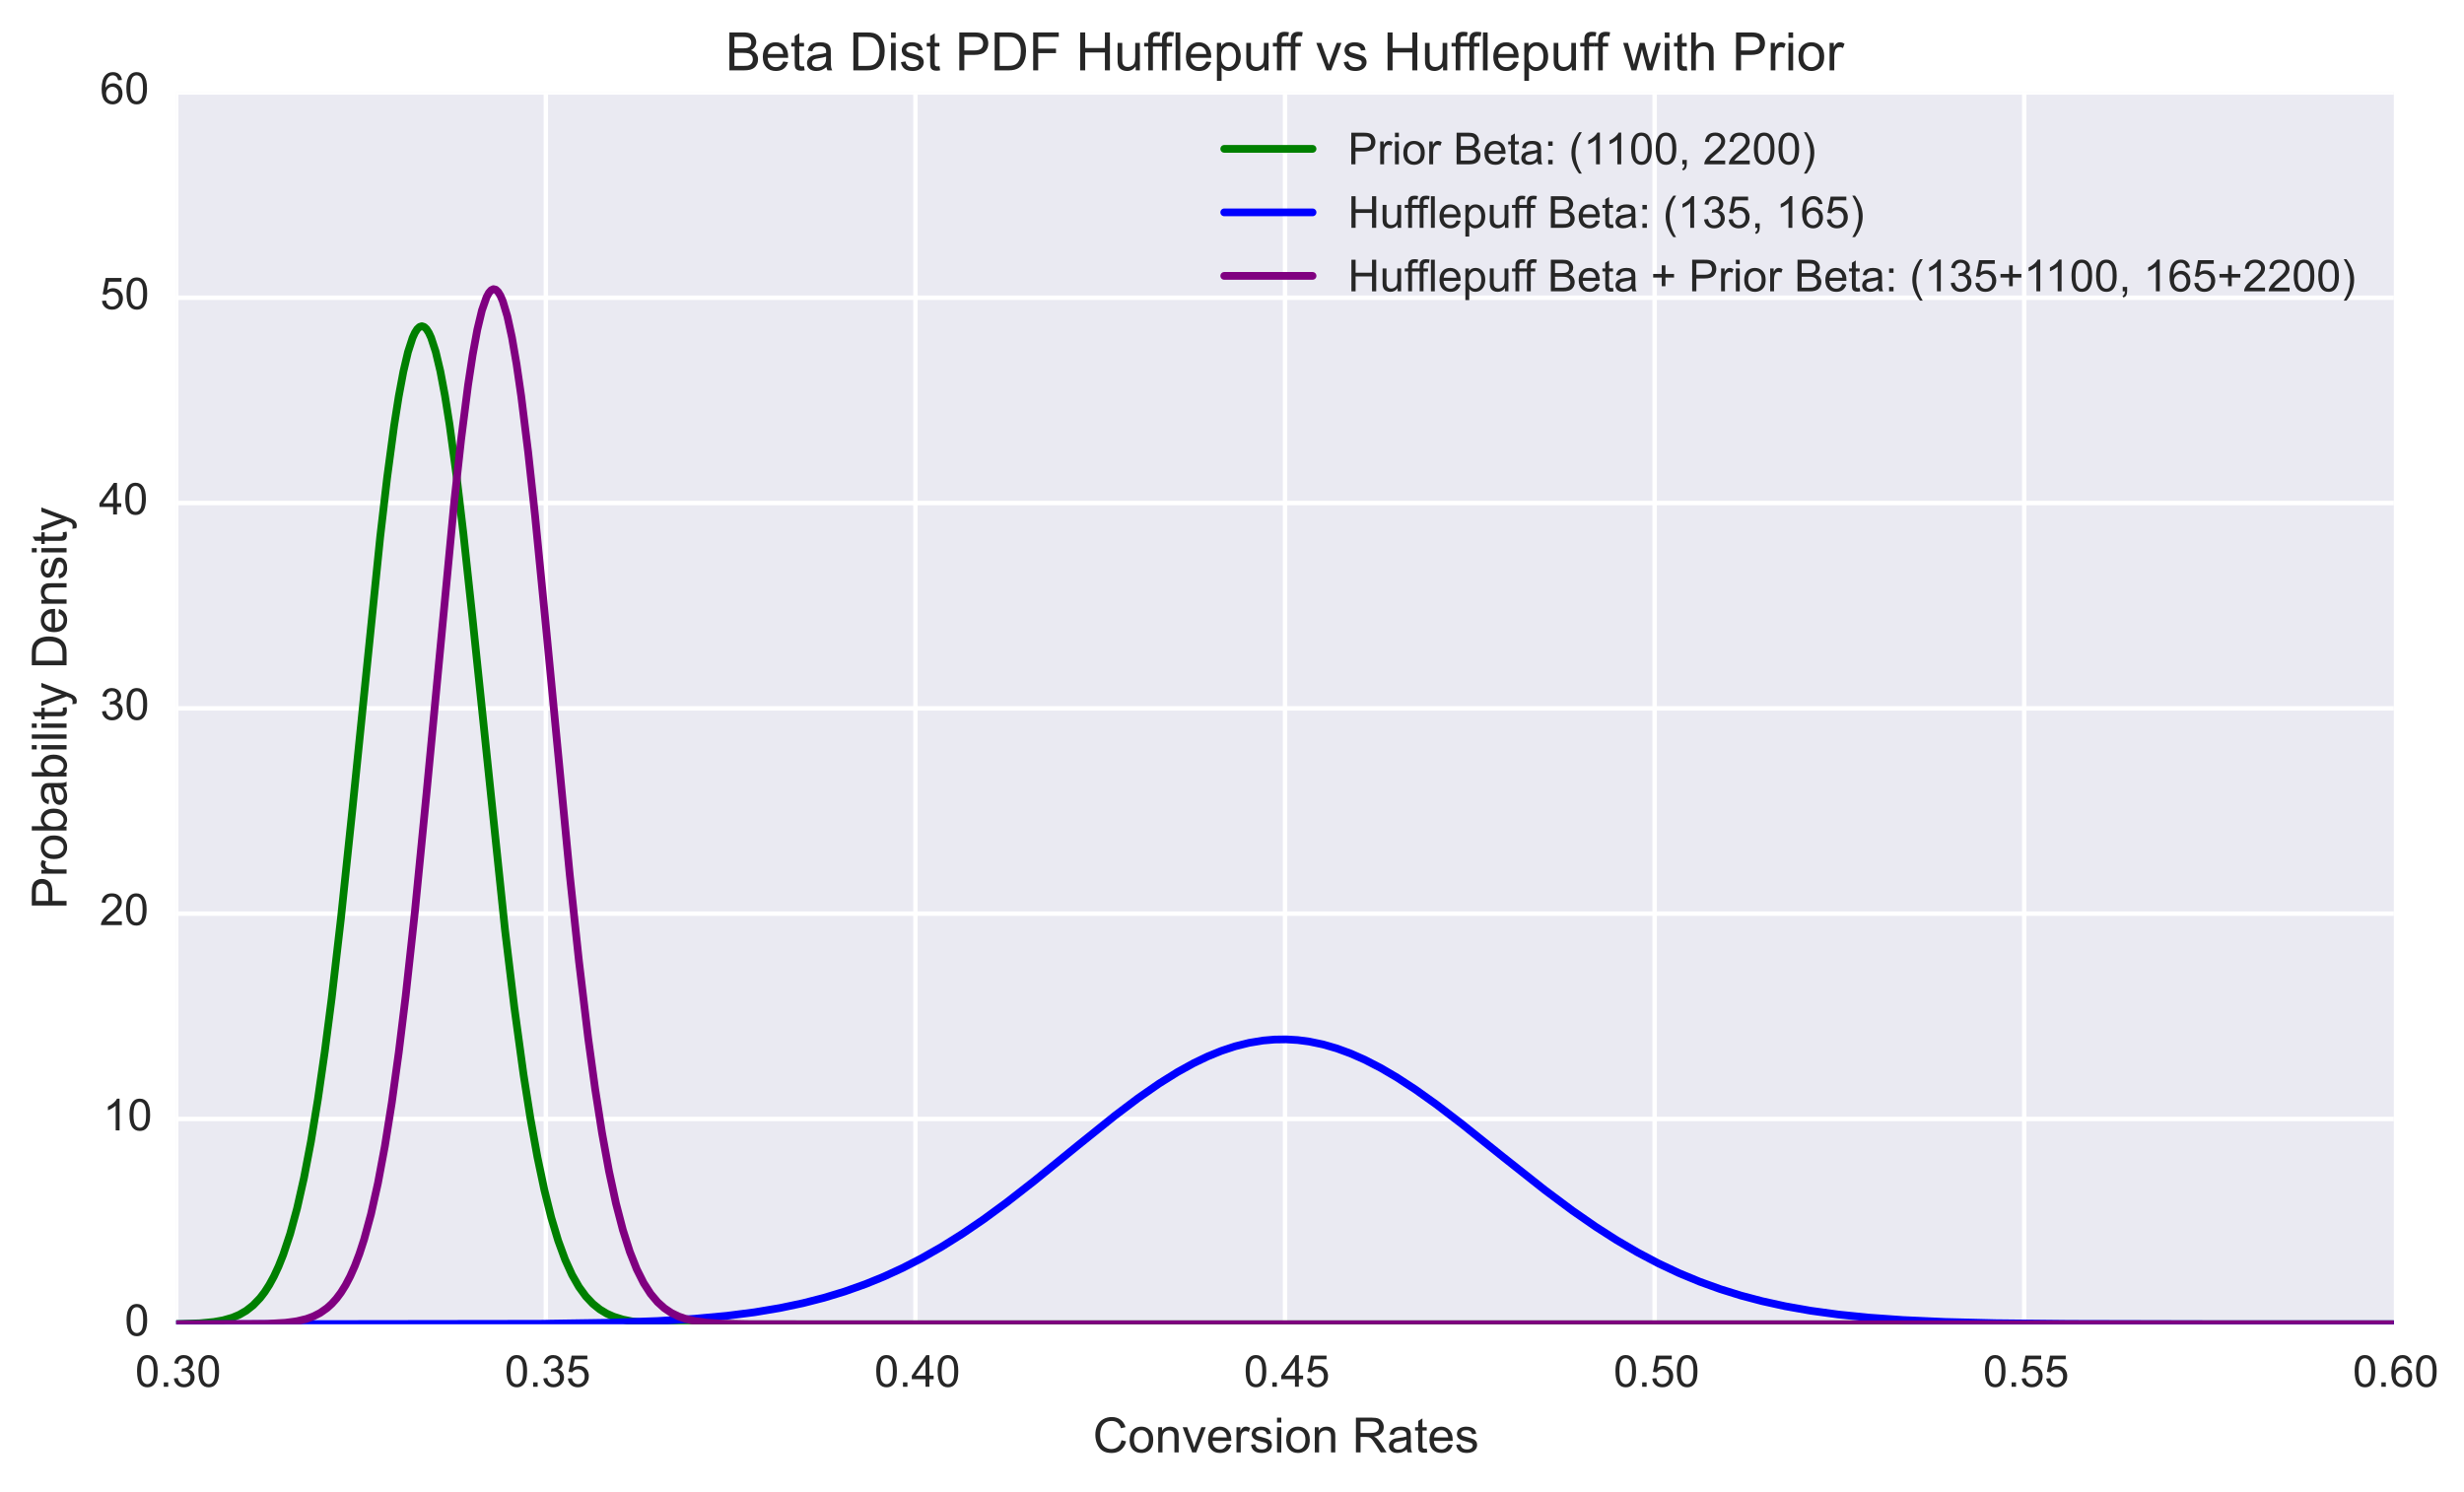 <?xml version="1.0" encoding="utf-8" standalone="no"?>
<!DOCTYPE svg PUBLIC "-//W3C//DTD SVG 1.1//EN"
  "http://www.w3.org/Graphics/SVG/1.1/DTD/svg11.dtd">
<!-- Created with matplotlib (http://matplotlib.org/) -->
<svg height="338pt" version="1.1" viewBox="0 0 558 338" width="558pt" xmlns="http://www.w3.org/2000/svg" xmlns:xlink="http://www.w3.org/1999/xlink">
 <defs>
  <style type="text/css">
*{stroke-linecap:butt;stroke-linejoin:round;}
  </style>
 </defs>
 <g id="figure_1">
  <g id="patch_1">
   <path d="
M0 338.341
L558.59 338.341
L558.59 0
L0 0
z
" style="fill:#ffffff;"/>
  </g>
  <g id="axes_1">
   <g id="patch_2">
    <path d="
M39.906 299.936
L542.106 299.936
L542.106 20.936
L39.906 20.936
z
" style="fill:#eaeaf2;"/>
   </g>
   <g id="matplotlib.axis_1">
    <g id="xtick_1">
     <g id="line2d_1">
      <path clip-path="url(#pa4f1c4de2a)" d="
M39.906 299.936
L39.906 20.936" style="fill:none;stroke:#ffffff;stroke-linecap:round;"/>
     </g>
     <g id="line2d_2">
      <defs>
       <path d="
M0 0
L0 0" id="m219da94a98" style="stroke:#262626;"/>
      </defs>
      <g>
       <use style="fill:#262626;stroke:#262626;" x="39.906" xlink:href="#m219da94a98" y="299.936"/>
      </g>
     </g>
     <g id="line2d_3">
      <g>
       <use style="fill:#262626;stroke:#262626;" x="39.906" xlink:href="#m219da94a98" y="20.936"/>
      </g>
     </g>
     <g id="text_1">
      <!-- 0.30 -->
      <defs>
       <path d="
M4.156 35.297
Q4.156 48 6.766 55.734
Q9.375 63.484 14.516 67.672
Q19.672 71.875 27.484 71.875
Q33.25 71.875 37.594 69.547
Q41.938 67.234 44.766 62.859
Q47.609 58.5 49.219 52.219
Q50.828 45.953 50.828 35.297
Q50.828 22.703 48.234 14.969
Q45.656 7.234 40.5 3
Q35.359 -1.219 27.484 -1.219
Q17.141 -1.219 11.234 6.203
Q4.156 15.141 4.156 35.297
M13.188 35.297
Q13.188 17.672 17.312 11.828
Q21.438 6 27.484 6
Q33.547 6 37.672 11.859
Q41.797 17.719 41.797 35.297
Q41.797 52.984 37.672 58.781
Q33.547 64.594 27.391 64.594
Q21.344 64.594 17.719 59.469
Q13.188 52.938 13.188 35.297" id="ArialMT-30"/>
       <path d="
M9.078 0
L9.078 10.016
L19.094 10.016
L19.094 0
z
" id="ArialMT-2e"/>
       <path d="
M4.203 18.891
L12.984 20.062
Q14.5 12.594 18.141 9.297
Q21.781 6 27 6
Q33.203 6 37.469 10.297
Q41.75 14.594 41.75 20.953
Q41.75 27 37.797 30.922
Q33.844 34.859 27.734 34.859
Q25.25 34.859 21.531 33.891
L22.516 41.609
Q23.391 41.5 23.922 41.5
Q29.547 41.5 34.031 44.422
Q38.531 47.359 38.531 53.469
Q38.531 58.297 35.25 61.469
Q31.984 64.656 26.812 64.656
Q21.688 64.656 18.266 61.422
Q14.844 58.203 13.875 51.766
L5.078 53.328
Q6.688 62.156 12.391 67.016
Q18.109 71.875 26.609 71.875
Q32.469 71.875 37.391 69.359
Q42.328 66.844 44.938 62.5
Q47.562 58.156 47.562 53.266
Q47.562 48.641 45.062 44.828
Q42.578 41.016 37.703 38.766
Q44.047 37.312 47.562 32.688
Q51.078 28.078 51.078 21.141
Q51.078 11.766 44.234 5.25
Q37.406 -1.266 26.953 -1.266
Q17.531 -1.266 11.297 4.344
Q5.078 9.969 4.203 18.891" id="ArialMT-33"/>
      </defs>
      <g style="fill:#262626;" transform="translate(30.622 314.093)scale(0.1 -0.1)">
       <use xlink:href="#ArialMT-30"/>
       <use x="55.615" xlink:href="#ArialMT-2e"/>
       <use x="83.398" xlink:href="#ArialMT-33"/>
       <use x="139.014" xlink:href="#ArialMT-30"/>
      </g>
     </g>
    </g>
    <g id="xtick_2">
     <g id="line2d_4">
      <path clip-path="url(#pa4f1c4de2a)" d="
M123.606 299.936
L123.606 20.936" style="fill:none;stroke:#ffffff;stroke-linecap:round;"/>
     </g>
     <g id="line2d_5">
      <g>
       <use style="fill:#262626;stroke:#262626;" x="123.606" xlink:href="#m219da94a98" y="299.936"/>
      </g>
     </g>
     <g id="line2d_6">
      <g>
       <use style="fill:#262626;stroke:#262626;" x="123.606" xlink:href="#m219da94a98" y="20.936"/>
      </g>
     </g>
     <g id="text_2">
      <!-- 0.35 -->
      <defs>
       <path d="
M4.156 18.75
L13.375 19.531
Q14.406 12.797 18.141 9.391
Q21.875 6 27.156 6
Q33.5 6 37.891 10.781
Q42.281 15.578 42.281 23.484
Q42.281 31 38.062 35.344
Q33.844 39.703 27 39.703
Q22.75 39.703 19.328 37.766
Q15.922 35.844 13.969 32.766
L5.719 33.844
L12.641 70.609
L48.25 70.609
L48.25 62.203
L19.672 62.203
L15.828 42.969
Q22.266 47.469 29.344 47.469
Q38.719 47.469 45.156 40.969
Q51.609 34.469 51.609 24.266
Q51.609 14.547 45.953 7.469
Q39.062 -1.219 27.156 -1.219
Q17.391 -1.219 11.203 4.25
Q5.031 9.719 4.156 18.75" id="ArialMT-35"/>
      </defs>
      <g style="fill:#262626;" transform="translate(114.283 314.093)scale(0.1 -0.1)">
       <use xlink:href="#ArialMT-30"/>
       <use x="55.615" xlink:href="#ArialMT-2e"/>
       <use x="83.398" xlink:href="#ArialMT-33"/>
       <use x="139.014" xlink:href="#ArialMT-35"/>
      </g>
     </g>
    </g>
    <g id="xtick_3">
     <g id="line2d_7">
      <path clip-path="url(#pa4f1c4de2a)" d="
M207.306 299.936
L207.306 20.936" style="fill:none;stroke:#ffffff;stroke-linecap:round;"/>
     </g>
     <g id="line2d_8">
      <g>
       <use style="fill:#262626;stroke:#262626;" x="207.306" xlink:href="#m219da94a98" y="299.936"/>
      </g>
     </g>
     <g id="line2d_9">
      <g>
       <use style="fill:#262626;stroke:#262626;" x="207.306" xlink:href="#m219da94a98" y="20.936"/>
      </g>
     </g>
     <g id="text_3">
      <!-- 0.40 -->
      <defs>
       <path d="
M32.328 0
L32.328 17.141
L1.266 17.141
L1.266 25.203
L33.938 71.578
L41.109 71.578
L41.109 25.203
L50.781 25.203
L50.781 17.141
L41.109 17.141
L41.109 0
z

M32.328 25.203
L32.328 57.469
L9.906 25.203
z
" id="ArialMT-34"/>
      </defs>
      <g style="fill:#262626;" transform="translate(198.022 314.093)scale(0.1 -0.1)">
       <use xlink:href="#ArialMT-30"/>
       <use x="55.615" xlink:href="#ArialMT-2e"/>
       <use x="83.398" xlink:href="#ArialMT-34"/>
       <use x="139.014" xlink:href="#ArialMT-30"/>
      </g>
     </g>
    </g>
    <g id="xtick_4">
     <g id="line2d_10">
      <path clip-path="url(#pa4f1c4de2a)" d="
M291.006 299.936
L291.006 20.936" style="fill:none;stroke:#ffffff;stroke-linecap:round;"/>
     </g>
     <g id="line2d_11">
      <g>
       <use style="fill:#262626;stroke:#262626;" x="291.006" xlink:href="#m219da94a98" y="299.936"/>
      </g>
     </g>
     <g id="line2d_12">
      <g>
       <use style="fill:#262626;stroke:#262626;" x="291.006" xlink:href="#m219da94a98" y="20.936"/>
      </g>
     </g>
     <g id="text_4">
      <!-- 0.45 -->
      <g style="fill:#262626;" transform="translate(281.683 314.093)scale(0.1 -0.1)">
       <use xlink:href="#ArialMT-30"/>
       <use x="55.615" xlink:href="#ArialMT-2e"/>
       <use x="83.398" xlink:href="#ArialMT-34"/>
       <use x="139.014" xlink:href="#ArialMT-35"/>
      </g>
     </g>
    </g>
    <g id="xtick_5">
     <g id="line2d_13">
      <path clip-path="url(#pa4f1c4de2a)" d="
M374.706 299.936
L374.706 20.936" style="fill:none;stroke:#ffffff;stroke-linecap:round;"/>
     </g>
     <g id="line2d_14">
      <g>
       <use style="fill:#262626;stroke:#262626;" x="374.706" xlink:href="#m219da94a98" y="299.936"/>
      </g>
     </g>
     <g id="line2d_15">
      <g>
       <use style="fill:#262626;stroke:#262626;" x="374.706" xlink:href="#m219da94a98" y="20.936"/>
      </g>
     </g>
     <g id="text_5">
      <!-- 0.50 -->
      <g style="fill:#262626;" transform="translate(365.422 314.093)scale(0.1 -0.1)">
       <use xlink:href="#ArialMT-30"/>
       <use x="55.615" xlink:href="#ArialMT-2e"/>
       <use x="83.398" xlink:href="#ArialMT-35"/>
       <use x="139.014" xlink:href="#ArialMT-30"/>
      </g>
     </g>
    </g>
    <g id="xtick_6">
     <g id="line2d_16">
      <path clip-path="url(#pa4f1c4de2a)" d="
M458.406 299.936
L458.406 20.936" style="fill:none;stroke:#ffffff;stroke-linecap:round;"/>
     </g>
     <g id="line2d_17">
      <g>
       <use style="fill:#262626;stroke:#262626;" x="458.406" xlink:href="#m219da94a98" y="299.936"/>
      </g>
     </g>
     <g id="line2d_18">
      <g>
       <use style="fill:#262626;stroke:#262626;" x="458.406" xlink:href="#m219da94a98" y="20.936"/>
      </g>
     </g>
     <g id="text_6">
      <!-- 0.55 -->
      <g style="fill:#262626;" transform="translate(449.083 314.093)scale(0.1 -0.1)">
       <use xlink:href="#ArialMT-30"/>
       <use x="55.615" xlink:href="#ArialMT-2e"/>
       <use x="83.398" xlink:href="#ArialMT-35"/>
       <use x="139.014" xlink:href="#ArialMT-35"/>
      </g>
     </g>
    </g>
    <g id="xtick_7">
     <g id="text_7">
      <!-- 0.60 -->
      <defs>
       <path d="
M49.75 54.047
L41.016 53.375
Q39.844 58.547 37.703 60.891
Q34.125 64.656 28.906 64.656
Q24.703 64.656 21.531 62.312
Q17.391 59.281 14.984 53.469
Q12.594 47.656 12.5 36.922
Q15.672 41.75 20.266 44.094
Q24.859 46.438 29.891 46.438
Q38.672 46.438 44.844 39.969
Q51.031 33.5 51.031 23.25
Q51.031 16.5 48.125 10.719
Q45.219 4.938 40.141 1.859
Q35.062 -1.219 28.609 -1.219
Q17.625 -1.219 10.688 6.859
Q3.766 14.938 3.766 33.5
Q3.766 54.25 11.422 63.672
Q18.109 71.875 29.438 71.875
Q37.891 71.875 43.281 67.141
Q48.688 62.406 49.75 54.047
M13.875 23.188
Q13.875 18.656 15.797 14.5
Q17.719 10.359 21.188 8.172
Q24.656 6 28.469 6
Q34.031 6 38.031 10.484
Q42.047 14.984 42.047 22.703
Q42.047 30.125 38.078 34.391
Q34.125 38.672 28.125 38.672
Q22.172 38.672 18.016 34.391
Q13.875 30.125 13.875 23.188" id="ArialMT-36"/>
      </defs>
      <g style="fill:#262626;" transform="translate(532.822 314.093)scale(0.1 -0.1)">
       <use xlink:href="#ArialMT-30"/>
       <use x="55.615" xlink:href="#ArialMT-2e"/>
       <use x="83.398" xlink:href="#ArialMT-36"/>
       <use x="139.014" xlink:href="#ArialMT-30"/>
      </g>
     </g>
    </g>
    <g id="text_8">
     <!-- Conversion Rates -->
     <defs>
      <path d="
M40.438 6.391
Q35.547 2.25 31.031 0.531
Q26.516 -1.172 21.344 -1.172
Q12.797 -1.172 8.203 3
Q3.609 7.172 3.609 13.672
Q3.609 17.484 5.344 20.625
Q7.078 23.781 9.891 25.688
Q12.703 27.594 16.219 28.562
Q18.797 29.25 24.031 29.891
Q34.672 31.156 39.703 32.906
Q39.75 34.719 39.75 35.203
Q39.75 40.578 37.25 42.781
Q33.891 45.75 27.25 45.75
Q21.047 45.75 18.094 43.578
Q15.141 41.406 13.719 35.891
L5.125 37.062
Q6.297 42.578 8.984 45.969
Q11.672 49.359 16.75 51.188
Q21.828 53.031 28.516 53.031
Q35.156 53.031 39.297 51.469
Q43.453 49.906 45.406 47.531
Q47.359 45.172 48.141 41.547
Q48.578 39.312 48.578 33.453
L48.578 21.734
Q48.578 9.469 49.141 6.219
Q49.703 2.984 51.375 0
L42.188 0
Q40.828 2.734 40.438 6.391
M39.703 26.031
Q34.906 24.078 25.344 22.703
Q19.922 21.922 17.672 20.938
Q15.438 19.969 14.203 18.094
Q12.984 16.219 12.984 13.922
Q12.984 10.406 15.641 8.062
Q18.312 5.719 23.438 5.719
Q28.516 5.719 32.469 7.938
Q36.422 10.156 38.281 14.016
Q39.703 17 39.703 22.797
z
" id="ArialMT-61"/>
      <path d="
M42.094 16.703
L51.172 15.578
Q49.031 7.625 43.219 3.219
Q37.406 -1.172 28.375 -1.172
Q17 -1.172 10.328 5.828
Q3.656 12.844 3.656 25.484
Q3.656 38.578 10.391 45.797
Q17.141 53.031 27.875 53.031
Q38.281 53.031 44.875 45.953
Q51.469 38.875 51.469 26.031
Q51.469 25.25 51.422 23.688
L12.75 23.688
Q13.234 15.141 17.578 10.594
Q21.922 6.062 28.422 6.062
Q33.25 6.062 36.672 8.594
Q40.094 11.141 42.094 16.703
M13.234 30.906
L42.188 30.906
Q41.609 37.453 38.875 40.719
Q34.672 45.797 27.984 45.797
Q21.922 45.797 17.797 41.75
Q13.672 37.703 13.234 30.906" id="ArialMT-65"/>
      <path d="
M7.859 0
L7.859 71.578
L39.594 71.578
Q49.172 71.578 54.141 69.641
Q59.125 67.719 62.109 62.828
Q65.094 57.953 65.094 52.047
Q65.094 44.438 60.156 39.203
Q55.219 33.984 44.922 32.562
Q48.688 30.766 50.641 29
Q54.781 25.203 58.5 19.484
L70.953 0
L59.031 0
L49.562 14.891
Q45.406 21.344 42.719 24.75
Q40.047 28.172 37.922 29.531
Q35.797 30.906 33.594 31.453
Q31.984 31.781 28.328 31.781
L17.328 31.781
L17.328 0
z

M17.328 39.984
L37.703 39.984
Q44.188 39.984 47.844 41.328
Q51.516 42.672 53.422 45.625
Q55.328 48.578 55.328 52.047
Q55.328 57.125 51.641 60.391
Q47.953 63.672 39.984 63.672
L17.328 63.672
z
" id="ArialMT-52"/>
      <path d="
M21 0
L1.266 51.859
L10.547 51.859
L21.688 20.797
Q23.484 15.766 25 10.359
Q26.172 14.453 28.266 20.219
L39.797 51.859
L48.828 51.859
L29.203 0
z
" id="ArialMT-76"/>
      <path d="
M6.5 0
L6.5 51.859
L14.406 51.859
L14.406 44
Q17.438 49.516 20 51.266
Q22.562 53.031 25.641 53.031
Q30.078 53.031 34.672 50.203
L31.641 42.047
Q28.422 43.953 25.203 43.953
Q22.312 43.953 20.016 42.219
Q17.719 40.484 16.75 37.406
Q15.281 32.719 15.281 27.156
L15.281 0
z
" id="ArialMT-72"/>
      <path d="
M3.078 15.484
L11.766 16.844
Q12.5 11.625 15.844 8.844
Q19.188 6.062 25.203 6.062
Q31.25 6.062 34.172 8.516
Q37.109 10.984 37.109 14.312
Q37.109 17.281 34.516 19
Q32.719 20.172 25.531 21.969
Q15.875 24.422 12.141 26.203
Q8.406 27.984 6.469 31.125
Q4.547 34.281 4.547 38.094
Q4.547 41.547 6.125 44.5
Q7.719 47.469 10.453 49.422
Q12.5 50.922 16.031 51.969
Q19.578 53.031 23.641 53.031
Q29.734 53.031 34.344 51.266
Q38.969 49.516 41.156 46.5
Q43.359 43.5 44.188 38.484
L35.594 37.312
Q35.016 41.312 32.203 43.547
Q29.391 45.797 24.266 45.797
Q18.219 45.797 15.625 43.797
Q13.031 41.797 13.031 39.109
Q13.031 37.406 14.109 36.031
Q15.188 34.625 17.484 33.688
Q18.797 33.203 25.25 31.453
Q34.578 28.953 38.25 27.359
Q41.938 25.781 44.031 22.75
Q46.141 19.734 46.141 15.234
Q46.141 10.844 43.578 6.953
Q41.016 3.078 36.172 0.953
Q31.344 -1.172 25.25 -1.172
Q15.141 -1.172 9.844 3.031
Q4.547 7.234 3.078 15.484" id="ArialMT-73"/>
      <path d="
M25.781 7.859
L27.047 0.094
Q23.344 -0.688 20.406 -0.688
Q15.625 -0.688 12.984 0.828
Q10.359 2.344 9.281 4.812
Q8.203 7.281 8.203 15.188
L8.203 45.016
L1.766 45.016
L1.766 51.859
L8.203 51.859
L8.203 64.703
L16.938 69.969
L16.938 51.859
L25.781 51.859
L25.781 45.016
L16.938 45.016
L16.938 14.703
Q16.938 10.938 17.406 9.859
Q17.875 8.797 18.922 8.156
Q19.969 7.516 21.922 7.516
Q23.391 7.516 25.781 7.859" id="ArialMT-74"/>
      <path d="
M3.328 25.922
Q3.328 40.328 11.328 47.266
Q18.016 53.031 27.641 53.031
Q38.328 53.031 45.109 46.016
Q51.906 39.016 51.906 26.656
Q51.906 16.656 48.906 10.906
Q45.906 5.172 40.156 2
Q34.422 -1.172 27.641 -1.172
Q16.75 -1.172 10.031 5.812
Q3.328 12.797 3.328 25.922
M12.359 25.922
Q12.359 15.969 16.703 11.016
Q21.047 6.062 27.641 6.062
Q34.188 6.062 38.531 11.031
Q42.875 16.016 42.875 26.219
Q42.875 35.844 38.5 40.797
Q34.125 45.75 27.641 45.75
Q21.047 45.75 16.703 40.812
Q12.359 35.891 12.359 25.922" id="ArialMT-6f"/>
      <path d="
M6.594 0
L6.594 51.859
L14.5 51.859
L14.5 44.484
Q20.219 53.031 31 53.031
Q35.688 53.031 39.625 51.344
Q43.562 49.656 45.516 46.922
Q47.469 44.188 48.25 40.438
Q48.734 37.984 48.734 31.891
L48.734 0
L39.938 0
L39.938 31.547
Q39.938 36.922 38.906 39.578
Q37.891 42.234 35.281 43.812
Q32.672 45.406 29.156 45.406
Q23.531 45.406 19.453 41.844
Q15.375 38.281 15.375 28.328
L15.375 0
z
" id="ArialMT-6e"/>
      <path d="
M6.641 61.469
L6.641 71.578
L15.438 71.578
L15.438 61.469
z

M6.641 0
L6.641 51.859
L15.438 51.859
L15.438 0
z
" id="ArialMT-69"/>
      <path d="
M58.797 25.094
L68.266 22.703
Q65.281 11.031 57.547 4.906
Q49.812 -1.219 38.625 -1.219
Q27.047 -1.219 19.797 3.484
Q12.547 8.203 8.766 17.141
Q4.984 26.078 4.984 36.328
Q4.984 47.516 9.25 55.828
Q13.531 64.156 21.406 68.469
Q29.297 72.797 38.766 72.797
Q49.516 72.797 56.828 67.328
Q64.156 61.859 67.047 51.953
L57.719 49.75
Q55.219 57.562 50.484 61.125
Q45.75 64.703 38.578 64.703
Q30.328 64.703 24.781 60.734
Q19.234 56.781 16.984 50.109
Q14.75 43.453 14.75 36.375
Q14.75 27.25 17.406 20.438
Q20.062 13.625 25.672 10.25
Q31.297 6.891 37.844 6.891
Q45.797 6.891 51.312 11.469
Q56.844 16.062 58.797 25.094" id="ArialMT-43"/>
      <path id="ArialMT-20"/>
     </defs>
     <g style="fill:#262626;" transform="translate(247.505 328.955)scale(0.11 -0.11)">
      <use xlink:href="#ArialMT-43"/>
      <use x="72.217" xlink:href="#ArialMT-6f"/>
      <use x="127.832" xlink:href="#ArialMT-6e"/>
      <use x="183.447" xlink:href="#ArialMT-76"/>
      <use x="233.447" xlink:href="#ArialMT-65"/>
      <use x="289.062" xlink:href="#ArialMT-72"/>
      <use x="322.363" xlink:href="#ArialMT-73"/>
      <use x="372.363" xlink:href="#ArialMT-69"/>
      <use x="394.58" xlink:href="#ArialMT-6f"/>
      <use x="450.195" xlink:href="#ArialMT-6e"/>
      <use x="505.811" xlink:href="#ArialMT-20"/>
      <use x="533.594" xlink:href="#ArialMT-52"/>
      <use x="605.811" xlink:href="#ArialMT-61"/>
      <use x="661.426" xlink:href="#ArialMT-74"/>
      <use x="689.209" xlink:href="#ArialMT-65"/>
      <use x="744.824" xlink:href="#ArialMT-73"/>
     </g>
    </g>
   </g>
   <g id="matplotlib.axis_2">
    <g id="ytick_1">
     <g id="line2d_19">
      <path clip-path="url(#pa4f1c4de2a)" d="
M39.906 299.936
L542.106 299.936" style="fill:none;stroke:#ffffff;stroke-linecap:round;"/>
     </g>
     <g id="line2d_20">
      <g>
       <use style="fill:#262626;stroke:#262626;" x="39.906" xlink:href="#m219da94a98" y="299.936"/>
      </g>
     </g>
     <g id="line2d_21">
      <g>
       <use style="fill:#262626;stroke:#262626;" x="542.106" xlink:href="#m219da94a98" y="299.936"/>
      </g>
     </g>
     <g id="text_9">
      <!-- 0 -->
      <g style="fill:#262626;" transform="translate(28.239 302.521)scale(0.1 -0.1)">
       <use xlink:href="#ArialMT-30"/>
      </g>
     </g>
    </g>
    <g id="ytick_2">
     <g id="line2d_22">
      <path clip-path="url(#pa4f1c4de2a)" d="
M39.906 253.436
L542.106 253.436" style="fill:none;stroke:#ffffff;stroke-linecap:round;"/>
     </g>
     <g id="line2d_23">
      <g>
       <use style="fill:#262626;stroke:#262626;" x="39.906" xlink:href="#m219da94a98" y="253.436"/>
      </g>
     </g>
     <g id="line2d_24">
      <g>
       <use style="fill:#262626;stroke:#262626;" x="542.106" xlink:href="#m219da94a98" y="253.436"/>
      </g>
     </g>
     <g id="text_10">
      <!-- 10 -->
      <defs>
       <path d="
M37.25 0
L28.469 0
L28.469 56
Q25.297 52.984 20.141 49.953
Q14.984 46.922 10.891 45.406
L10.891 53.906
Q18.266 57.375 23.781 62.297
Q29.297 67.234 31.594 71.875
L37.25 71.875
z
" id="ArialMT-31"/>
      </defs>
      <g style="fill:#262626;" transform="translate(23.351 256.021)scale(0.1 -0.1)">
       <use xlink:href="#ArialMT-31"/>
       <use x="55.615" xlink:href="#ArialMT-30"/>
      </g>
     </g>
    </g>
    <g id="ytick_3">
     <g id="line2d_25">
      <path clip-path="url(#pa4f1c4de2a)" d="
M39.906 206.936
L542.106 206.936" style="fill:none;stroke:#ffffff;stroke-linecap:round;"/>
     </g>
     <g id="line2d_26">
      <g>
       <use style="fill:#262626;stroke:#262626;" x="39.906" xlink:href="#m219da94a98" y="206.936"/>
      </g>
     </g>
     <g id="line2d_27">
      <g>
       <use style="fill:#262626;stroke:#262626;" x="542.106" xlink:href="#m219da94a98" y="206.936"/>
      </g>
     </g>
     <g id="text_11">
      <!-- 20 -->
      <defs>
       <path d="
M50.344 8.453
L50.344 0
L3.031 0
Q2.938 3.172 4.047 6.109
Q5.859 10.938 9.828 15.625
Q13.812 20.312 21.344 26.469
Q33.016 36.031 37.109 41.625
Q41.219 47.219 41.219 52.203
Q41.219 57.422 37.469 61
Q33.734 64.594 27.734 64.594
Q21.391 64.594 17.578 60.781
Q13.766 56.984 13.719 50.25
L4.688 51.172
Q5.609 61.281 11.656 66.578
Q17.719 71.875 27.938 71.875
Q38.234 71.875 44.234 66.156
Q50.25 60.453 50.25 52
Q50.25 47.703 48.484 43.547
Q46.734 39.406 42.656 34.812
Q38.578 30.219 29.109 22.219
Q21.188 15.578 18.938 13.203
Q16.703 10.844 15.234 8.453
z
" id="ArialMT-32"/>
      </defs>
      <g style="fill:#262626;" transform="translate(22.556 209.521)scale(0.1 -0.1)">
       <use xlink:href="#ArialMT-32"/>
       <use x="55.615" xlink:href="#ArialMT-30"/>
      </g>
     </g>
    </g>
    <g id="ytick_4">
     <g id="line2d_28">
      <path clip-path="url(#pa4f1c4de2a)" d="
M39.906 160.436
L542.106 160.436" style="fill:none;stroke:#ffffff;stroke-linecap:round;"/>
     </g>
     <g id="line2d_29">
      <g>
       <use style="fill:#262626;stroke:#262626;" x="39.906" xlink:href="#m219da94a98" y="160.436"/>
      </g>
     </g>
     <g id="line2d_30">
      <g>
       <use style="fill:#262626;stroke:#262626;" x="542.106" xlink:href="#m219da94a98" y="160.436"/>
      </g>
     </g>
     <g id="text_12">
      <!-- 30 -->
      <g style="fill:#262626;" transform="translate(22.683 163.021)scale(0.1 -0.1)">
       <use xlink:href="#ArialMT-33"/>
       <use x="55.615" xlink:href="#ArialMT-30"/>
      </g>
     </g>
    </g>
    <g id="ytick_5">
     <g id="line2d_31">
      <path clip-path="url(#pa4f1c4de2a)" d="
M39.906 113.936
L542.106 113.936" style="fill:none;stroke:#ffffff;stroke-linecap:round;"/>
     </g>
     <g id="line2d_32">
      <g>
       <use style="fill:#262626;stroke:#262626;" x="39.906" xlink:href="#m219da94a98" y="113.936"/>
      </g>
     </g>
     <g id="line2d_33">
      <g>
       <use style="fill:#262626;stroke:#262626;" x="542.106" xlink:href="#m219da94a98" y="113.936"/>
      </g>
     </g>
     <g id="text_13">
      <!-- 40 -->
      <g style="fill:#262626;" transform="translate(22.389 116.521)scale(0.1 -0.1)">
       <use xlink:href="#ArialMT-34"/>
       <use x="55.615" xlink:href="#ArialMT-30"/>
      </g>
     </g>
    </g>
    <g id="ytick_6">
     <g id="line2d_34">
      <path clip-path="url(#pa4f1c4de2a)" d="
M39.906 67.436
L542.106 67.436" style="fill:none;stroke:#ffffff;stroke-linecap:round;"/>
     </g>
     <g id="line2d_35">
      <g>
       <use style="fill:#262626;stroke:#262626;" x="39.906" xlink:href="#m219da94a98" y="67.436"/>
      </g>
     </g>
     <g id="line2d_36">
      <g>
       <use style="fill:#262626;stroke:#262626;" x="542.106" xlink:href="#m219da94a98" y="67.436"/>
      </g>
     </g>
     <g id="text_14">
      <!-- 50 -->
      <g style="fill:#262626;" transform="translate(22.678 70.021)scale(0.1 -0.1)">
       <use xlink:href="#ArialMT-35"/>
       <use x="55.615" xlink:href="#ArialMT-30"/>
      </g>
     </g>
    </g>
    <g id="ytick_7">
     <g id="line2d_37">
      <path clip-path="url(#pa4f1c4de2a)" d="
M39.906 20.936
L542.106 20.936" style="fill:none;stroke:#ffffff;stroke-linecap:round;"/>
     </g>
     <g id="line2d_38">
      <g>
       <use style="fill:#262626;stroke:#262626;" x="39.906" xlink:href="#m219da94a98" y="20.936"/>
      </g>
     </g>
     <g id="line2d_39">
      <g>
       <use style="fill:#262626;stroke:#262626;" x="542.106" xlink:href="#m219da94a98" y="20.936"/>
      </g>
     </g>
     <g id="text_15">
      <!-- 60 -->
      <g style="fill:#262626;" transform="translate(22.639 23.521)scale(0.1 -0.1)">
       <use xlink:href="#ArialMT-36"/>
       <use x="55.615" xlink:href="#ArialMT-30"/>
      </g>
     </g>
    </g>
    <g id="text_16">
     <!-- Probability Density -->
     <defs>
      <path d="
M6.391 0
L6.391 71.578
L15.188 71.578
L15.188 0
z
" id="ArialMT-6c"/>
      <path d="
M14.703 0
L6.547 0
L6.547 71.578
L15.328 71.578
L15.328 46.047
Q20.906 53.031 29.547 53.031
Q34.328 53.031 38.594 51.094
Q42.875 49.172 45.625 45.672
Q48.391 42.188 49.953 37.25
Q51.516 32.328 51.516 26.703
Q51.516 13.375 44.922 6.094
Q38.328 -1.172 29.109 -1.172
Q19.922 -1.172 14.703 6.5
z

M14.594 26.312
Q14.594 17 17.141 12.844
Q21.297 6.062 28.375 6.062
Q34.125 6.062 38.328 11.062
Q42.531 16.062 42.531 25.984
Q42.531 36.141 38.5 40.969
Q34.469 45.797 28.766 45.797
Q23 45.797 18.797 40.797
Q14.594 35.797 14.594 26.312" id="ArialMT-62"/>
      <path d="
M7.719 0
L7.719 71.578
L34.719 71.578
Q41.844 71.578 45.609 70.906
Q50.875 70.016 54.438 67.547
Q58.016 65.094 60.188 60.641
Q62.359 56.203 62.359 50.875
Q62.359 41.75 56.547 35.422
Q50.734 29.109 35.547 29.109
L17.188 29.109
L17.188 0
z

M17.188 37.547
L35.688 37.547
Q44.875 37.547 48.734 40.969
Q52.594 44.391 52.594 50.594
Q52.594 55.078 50.312 58.266
Q48.047 61.469 44.344 62.5
Q41.938 63.141 35.5 63.141
L17.188 63.141
z
" id="ArialMT-50"/>
      <path d="
M6.203 -19.969
L5.219 -11.719
Q8.109 -12.5 10.25 -12.5
Q13.188 -12.5 14.938 -11.516
Q16.703 -10.547 17.828 -8.797
Q18.656 -7.469 20.516 -2.25
Q20.75 -1.516 21.297 -0.094
L1.609 51.859
L11.078 51.859
L21.875 21.828
Q23.969 16.109 25.641 9.812
Q27.156 15.875 29.25 21.625
L40.328 51.859
L49.125 51.859
L29.391 -0.875
Q26.219 -9.422 24.469 -12.641
Q22.125 -17 19.094 -19.016
Q16.062 -21.047 11.859 -21.047
Q9.328 -21.047 6.203 -19.969" id="ArialMT-79"/>
      <path d="
M7.719 0
L7.719 71.578
L32.375 71.578
Q40.719 71.578 45.125 70.562
Q51.266 69.141 55.609 65.438
Q61.281 60.641 64.078 53.188
Q66.891 45.75 66.891 36.188
Q66.891 28.031 64.984 21.734
Q63.094 15.438 60.109 11.297
Q57.125 7.172 53.578 4.797
Q50.047 2.438 45.047 1.219
Q40.047 0 33.547 0
z

M17.188 8.453
L32.469 8.453
Q39.547 8.453 43.578 9.766
Q47.609 11.078 50 13.484
Q53.375 16.844 55.25 22.531
Q57.125 28.219 57.125 36.328
Q57.125 47.562 53.438 53.594
Q49.75 59.625 44.484 61.672
Q40.672 63.141 32.234 63.141
L17.188 63.141
z
" id="ArialMT-44"/>
     </defs>
     <g style="fill:#262626;" transform="translate(15.074 205.933)rotate(-90.0)scale(0.11 -0.11)">
      <use xlink:href="#ArialMT-50"/>
      <use x="66.699" xlink:href="#ArialMT-72"/>
      <use x="100.0" xlink:href="#ArialMT-6f"/>
      <use x="155.615" xlink:href="#ArialMT-62"/>
      <use x="211.23" xlink:href="#ArialMT-61"/>
      <use x="266.846" xlink:href="#ArialMT-62"/>
      <use x="322.461" xlink:href="#ArialMT-69"/>
      <use x="344.678" xlink:href="#ArialMT-6c"/>
      <use x="366.895" xlink:href="#ArialMT-69"/>
      <use x="389.111" xlink:href="#ArialMT-74"/>
      <use x="416.895" xlink:href="#ArialMT-79"/>
      <use x="466.895" xlink:href="#ArialMT-20"/>
      <use x="494.678" xlink:href="#ArialMT-44"/>
      <use x="566.895" xlink:href="#ArialMT-65"/>
      <use x="622.51" xlink:href="#ArialMT-6e"/>
      <use x="678.125" xlink:href="#ArialMT-73"/>
      <use x="728.125" xlink:href="#ArialMT-69"/>
      <use x="750.342" xlink:href="#ArialMT-74"/>
      <use x="778.125" xlink:href="#ArialMT-79"/>
     </g>
    </g>
   </g>
   <g id="line2d_40">
    <path clip-path="url(#pa4f1c4de2a)" d="
M39.54 299.895
L45.296 299.71
L48.435 299.407
L50.529 299.033
L52.622 298.434
L54.192 297.772
L55.762 296.862
L57.331 295.631
L58.901 293.992
L59.948 292.623
L60.995 290.993
L62.041 289.069
L63.088 286.813
L64.134 284.185
L65.704 279.464
L67.274 273.692
L68.844 266.755
L70.414 258.557
L71.984 249.035
L73.553 238.172
L75.123 226.005
L77.216 207.936
L79.833 183.034
L86.112 121.503
L87.682 108.103
L89.252 96.41
L90.299 89.77
L91.345 84.18
L92.392 79.733
L93.438 76.501
L93.962 75.359
L94.485 74.539
L95.008 74.044
L95.531 73.877
L96.055 74.038
L96.578 74.525
L97.101 75.337
L97.625 76.469
L98.671 79.673
L99.718 84.08
L100.764 89.614
L101.811 96.18
L103.381 107.726
L104.951 120.937
L107.044 140.369
L114.37 210.67
L116.463 228.06
L118.556 243.345
L120.126 253.323
L121.696 262.02
L123.266 269.478
L124.836 275.772
L126.406 281.002
L127.975 285.284
L129.545 288.736
L131.115 291.481
L132.685 293.631
L134.255 295.292
L135.825 296.557
L137.395 297.507
L138.964 298.211
L141.058 298.864
L143.151 299.284
L145.767 299.596
L149.43 299.807
L155.71 299.915
L177.688 299.936
L542.42 299.936
L542.42 299.936" style="fill:none;stroke:#008000;stroke-linecap:round;stroke-width:1.75;"/>
   </g>
   <g id="line2d_41">
    <path clip-path="url(#pa4f1c4de2a)" d="
M39.54 299.936
L122.219 299.827
L137.918 299.586
L148.907 299.199
L157.28 298.689
L164.606 298.016
L170.885 297.213
L176.641 296.249
L181.874 295.146
L186.584 293.942
L191.293 292.512
L196.003 290.837
L200.189 289.129
L204.376 287.203
L208.562 285.056
L213.271 282.375
L217.981 279.421
L222.691 276.21
L227.924 272.377
L234.203 267.484
L244.145 259.39
L252.518 252.663
L257.751 248.714
L262.461 245.441
L266.647 242.824
L270.31 240.802
L273.45 239.294
L276.589 238.014
L279.729 236.976
L282.869 236.192
L286.009 235.673
L288.625 235.446
L291.241 235.409
L293.858 235.561
L296.474 235.902
L299.614 236.554
L302.754 237.464
L305.893 238.619
L309.033 240.006
L312.696 241.893
L316.359 244.042
L320.546 246.773
L325.255 250.132
L331.011 254.536
L340.431 262.083
L349.85 269.54
L356.129 274.22
L361.362 277.848
L366.072 280.864
L370.781 283.622
L375.491 286.113
L380.2 288.333
L384.91 290.288
L389.62 291.99
L394.329 293.453
L399.039 294.696
L404.272 295.846
L410.028 296.864
L416.307 297.724
L423.11 298.416
L430.959 298.974
L440.379 299.4
L451.891 299.687
L468.636 299.862
L501.08 299.931
L542.42 299.936
L542.42 299.936" style="fill:none;stroke:#0000ff;stroke-linecap:round;stroke-width:1.75;"/>
   </g>
   <g id="line2d_42">
    <path clip-path="url(#pa4f1c4de2a)" d="
M39.54 299.936
L60.471 299.835
L64.657 299.591
L67.274 299.233
L69.367 298.73
L70.937 298.16
L72.507 297.359
L74.077 296.253
L75.123 295.302
L76.17 294.145
L77.216 292.747
L78.263 291.07
L79.31 289.074
L80.356 286.717
L81.403 283.955
L82.449 280.742
L84.019 274.983
L85.589 267.971
L87.159 259.587
L88.729 249.747
L90.299 238.414
L91.868 225.614
L93.962 206.451
L96.578 179.836
L102.858 113.796
L104.427 99.541
L105.997 87.24
L107.044 80.361
L108.09 74.68
L109.137 70.299
L110.184 67.297
L110.707 66.329
L111.23 65.725
L111.753 65.485
L112.277 65.611
L112.8 66.102
L113.323 66.954
L113.847 68.165
L114.893 71.635
L115.94 76.445
L116.986 82.506
L118.033 89.707
L119.603 102.366
L121.173 116.82
L123.789 143.479
L129.022 198.09
L131.115 217.737
L133.208 235.182
L134.778 246.641
L136.348 256.663
L137.918 265.272
L139.488 272.541
L141.058 278.575
L142.627 283.502
L144.197 287.461
L145.767 290.592
L147.337 293.03
L148.907 294.9
L150.477 296.312
L152.047 297.362
L153.617 298.132
L155.186 298.688
L157.28 299.188
L159.896 299.554
L163.559 299.796
L169.315 299.911
L187.63 299.936
L542.42 299.936
L542.42 299.936" style="fill:none;stroke:#800080;stroke-linecap:round;stroke-width:1.75;"/>
   </g>
   <g id="patch_3">
    <path d="
M39.906 20.936
L542.106 20.936" style="fill:none;"/>
   </g>
   <g id="patch_4">
    <path d="
M542.106 299.936
L542.106 20.936" style="fill:none;"/>
   </g>
   <g id="patch_5">
    <path d="
M39.906 299.936
L542.106 299.936" style="fill:none;"/>
   </g>
   <g id="patch_6">
    <path d="
M39.906 299.936
L39.906 20.936" style="fill:none;"/>
   </g>
   <g id="text_17">
    <!-- Beta Dist PDF Hufflepuff vs Hufflepuff with Prior -->
    <defs>
     <path d="
M8.016 0
L8.016 71.578
L17.484 71.578
L17.484 42.188
L54.688 42.188
L54.688 71.578
L64.156 71.578
L64.156 0
L54.688 0
L54.688 33.734
L17.484 33.734
L17.484 0
z
" id="ArialMT-48"/>
     <path d="
M16.156 0
L0.297 51.859
L9.375 51.859
L17.625 21.922
L20.703 10.797
Q20.906 11.625 23.391 21.484
L31.641 51.859
L40.672 51.859
L48.438 21.781
L51.031 11.859
L54 21.875
L62.891 51.859
L71.438 51.859
L55.219 0
L46.094 0
L37.844 31.062
L35.844 39.891
L25.344 0
z
" id="ArialMT-77"/>
     <path d="
M8.688 0
L8.688 45.016
L0.922 45.016
L0.922 51.859
L8.688 51.859
L8.688 57.375
Q8.688 62.594 9.625 65.141
Q10.891 68.562 14.078 70.672
Q17.281 72.797 23.047 72.797
Q26.766 72.797 31.25 71.922
L29.938 64.266
Q27.203 64.75 24.75 64.75
Q20.75 64.75 19.094 63.031
Q17.438 61.328 17.438 56.641
L17.438 51.859
L27.547 51.859
L27.547 45.016
L17.438 45.016
L17.438 0
z
" id="ArialMT-66"/>
     <path d="
M40.578 0
L40.578 7.625
Q34.516 -1.172 24.125 -1.172
Q19.531 -1.172 15.547 0.578
Q11.578 2.344 9.641 5
Q7.719 7.672 6.938 11.531
Q6.391 14.109 6.391 19.734
L6.391 51.859
L15.188 51.859
L15.188 23.094
Q15.188 16.219 15.719 13.812
Q16.547 10.359 19.234 8.375
Q21.922 6.391 25.875 6.391
Q29.828 6.391 33.297 8.422
Q36.766 10.453 38.203 13.938
Q39.656 17.438 39.656 24.078
L39.656 51.859
L48.438 51.859
L48.438 0
z
" id="ArialMT-75"/>
     <path d="
M7.328 0
L7.328 71.578
L34.188 71.578
Q42.391 71.578 47.344 69.406
Q52.297 67.234 55.094 62.719
Q57.906 58.203 57.906 53.266
Q57.906 48.688 55.422 44.625
Q52.938 40.578 47.906 38.094
Q54.391 36.188 57.875 31.594
Q61.375 27 61.375 20.75
Q61.375 15.719 59.25 11.391
Q57.125 7.078 54 4.734
Q50.875 2.391 46.156 1.188
Q41.453 0 34.625 0
z

M16.797 41.5
L32.281 41.5
Q38.578 41.5 41.312 42.328
Q44.922 43.406 46.75 45.891
Q48.578 48.391 48.578 52.156
Q48.578 55.719 46.875 58.422
Q45.172 61.141 41.984 62.141
Q38.812 63.141 31.109 63.141
L16.797 63.141
z

M16.797 8.453
L34.625 8.453
Q39.203 8.453 41.062 8.797
Q44.344 9.375 46.531 10.734
Q48.734 12.109 50.141 14.719
Q51.562 17.328 51.562 20.75
Q51.562 24.75 49.516 27.703
Q47.469 30.672 43.828 31.859
Q40.188 33.062 33.344 33.062
L16.797 33.062
z
" id="ArialMT-42"/>
     <path d="
M6.594 -19.875
L6.594 51.859
L14.594 51.859
L14.594 45.125
Q17.438 49.078 21 51.047
Q24.562 53.031 29.641 53.031
Q36.281 53.031 41.359 49.609
Q46.438 46.188 49.016 39.953
Q51.609 33.734 51.609 26.312
Q51.609 18.359 48.75 11.984
Q45.906 5.609 40.453 2.219
Q35.016 -1.172 29 -1.172
Q24.609 -1.172 21.109 0.688
Q17.625 2.547 15.375 5.375
L15.375 -19.875
z

M14.547 25.641
Q14.547 15.625 18.594 10.844
Q22.656 6.062 28.422 6.062
Q34.281 6.062 38.453 11.016
Q42.625 15.969 42.625 26.375
Q42.625 36.281 38.547 41.203
Q34.469 46.141 28.812 46.141
Q23.188 46.141 18.859 40.891
Q14.547 35.641 14.547 25.641" id="ArialMT-70"/>
     <path d="
M8.203 0
L8.203 71.578
L56.5 71.578
L56.5 63.141
L17.672 63.141
L17.672 40.969
L51.266 40.969
L51.266 32.516
L17.672 32.516
L17.672 0
z
" id="ArialMT-46"/>
     <path d="
M6.594 0
L6.594 71.578
L15.375 71.578
L15.375 45.906
Q21.531 53.031 30.906 53.031
Q36.672 53.031 40.922 50.75
Q45.172 48.484 47 44.484
Q48.828 40.484 48.828 32.859
L48.828 0
L40.047 0
L40.047 32.859
Q40.047 39.453 37.188 42.453
Q34.328 45.453 29.109 45.453
Q25.203 45.453 21.75 43.422
Q18.312 41.406 16.844 37.938
Q15.375 34.469 15.375 28.375
L15.375 0
z
" id="ArialMT-68"/>
    </defs>
    <g style="fill:#262626;" transform="translate(164.303 15.936)scale(0.12 -0.12)">
     <use xlink:href="#ArialMT-42"/>
     <use x="66.699" xlink:href="#ArialMT-65"/>
     <use x="122.314" xlink:href="#ArialMT-74"/>
     <use x="150.098" xlink:href="#ArialMT-61"/>
     <use x="205.713" xlink:href="#ArialMT-20"/>
     <use x="233.496" xlink:href="#ArialMT-44"/>
     <use x="305.713" xlink:href="#ArialMT-69"/>
     <use x="327.93" xlink:href="#ArialMT-73"/>
     <use x="377.93" xlink:href="#ArialMT-74"/>
     <use x="405.713" xlink:href="#ArialMT-20"/>
     <use x="433.496" xlink:href="#ArialMT-50"/>
     <use x="500.195" xlink:href="#ArialMT-44"/>
     <use x="572.412" xlink:href="#ArialMT-46"/>
     <use x="633.496" xlink:href="#ArialMT-20"/>
     <use x="661.279" xlink:href="#ArialMT-48"/>
     <use x="733.496" xlink:href="#ArialMT-75"/>
     <use x="789.111" xlink:href="#ArialMT-66"/>
     <use x="815.145" xlink:href="#ArialMT-66"/>
     <use x="842.928" xlink:href="#ArialMT-6c"/>
     <use x="865.145" xlink:href="#ArialMT-65"/>
     <use x="920.76" xlink:href="#ArialMT-70"/>
     <use x="976.375" xlink:href="#ArialMT-75"/>
     <use x="1031.99" xlink:href="#ArialMT-66"/>
     <use x="1058.023" xlink:href="#ArialMT-66"/>
     <use x="1085.807" xlink:href="#ArialMT-20"/>
     <use x="1113.59" xlink:href="#ArialMT-76"/>
     <use x="1163.59" xlink:href="#ArialMT-73"/>
     <use x="1213.59" xlink:href="#ArialMT-20"/>
     <use x="1241.373" xlink:href="#ArialMT-48"/>
     <use x="1313.59" xlink:href="#ArialMT-75"/>
     <use x="1369.205" xlink:href="#ArialMT-66"/>
     <use x="1395.238" xlink:href="#ArialMT-66"/>
     <use x="1423.021" xlink:href="#ArialMT-6c"/>
     <use x="1445.238" xlink:href="#ArialMT-65"/>
     <use x="1500.854" xlink:href="#ArialMT-70"/>
     <use x="1556.469" xlink:href="#ArialMT-75"/>
     <use x="1612.084" xlink:href="#ArialMT-66"/>
     <use x="1638.117" xlink:href="#ArialMT-66"/>
     <use x="1665.9" xlink:href="#ArialMT-20"/>
     <use x="1693.684" xlink:href="#ArialMT-77"/>
     <use x="1765.9" xlink:href="#ArialMT-69"/>
     <use x="1788.117" xlink:href="#ArialMT-74"/>
     <use x="1815.9" xlink:href="#ArialMT-68"/>
     <use x="1871.516" xlink:href="#ArialMT-20"/>
     <use x="1899.299" xlink:href="#ArialMT-50"/>
     <use x="1965.998" xlink:href="#ArialMT-72"/>
     <use x="1999.299" xlink:href="#ArialMT-69"/>
     <use x="2021.516" xlink:href="#ArialMT-6f"/>
     <use x="2077.131" xlink:href="#ArialMT-72"/>
    </g>
   </g>
   <g id="legend_1">
    <g id="line2d_43">
     <path d="
M277.242 33.715
L297.242 33.715" style="fill:none;stroke:#008000;stroke-linecap:round;stroke-width:1.75;"/>
    </g>
    <g id="line2d_44"/>
    <g id="text_18">
     <!-- Prior Beta: (1100, 2200) -->
     <defs>
      <path d="
M9.031 41.844
L9.031 51.859
L19.047 51.859
L19.047 41.844
z

M9.031 0
L9.031 10.016
L19.047 10.016
L19.047 0
z
" id="ArialMT-3a"/>
      <path d="
M8.891 0
L8.891 10.016
L18.891 10.016
L18.891 0
Q18.891 -5.516 16.938 -8.906
Q14.984 -12.312 10.75 -14.156
L8.297 -10.406
Q11.078 -9.188 12.391 -6.812
Q13.719 -4.438 13.875 0
z
" id="ArialMT-2c"/>
      <path d="
M12.359 -21.047
L6.062 -21.047
Q20.656 2.391 20.656 25.875
Q20.656 35.062 18.562 44.094
Q16.891 51.422 13.922 58.156
Q12.016 62.547 6.062 72.797
L12.359 72.797
Q21.531 60.547 25.922 48.188
Q29.688 37.547 29.688 25.922
Q29.688 12.75 24.625 0.438
Q19.578 -11.859 12.359 -21.047" id="ArialMT-29"/>
      <path d="
M23.391 -21.047
Q16.109 -11.859 11.078 0.438
Q6.062 12.75 6.062 25.922
Q6.062 37.547 9.812 48.188
Q14.203 60.547 23.391 72.797
L29.688 72.797
Q23.781 62.641 21.875 58.297
Q18.891 51.562 17.188 44.234
Q15.094 35.109 15.094 25.875
Q15.094 2.391 29.688 -21.047
z
" id="ArialMT-28"/>
     </defs>
     <g style="fill:#262626;" transform="translate(305.242 37.215)scale(0.1 -0.1)">
      <use xlink:href="#ArialMT-50"/>
      <use x="66.699" xlink:href="#ArialMT-72"/>
      <use x="100.0" xlink:href="#ArialMT-69"/>
      <use x="122.217" xlink:href="#ArialMT-6f"/>
      <use x="177.832" xlink:href="#ArialMT-72"/>
      <use x="211.133" xlink:href="#ArialMT-20"/>
      <use x="238.916" xlink:href="#ArialMT-42"/>
      <use x="305.615" xlink:href="#ArialMT-65"/>
      <use x="361.23" xlink:href="#ArialMT-74"/>
      <use x="389.014" xlink:href="#ArialMT-61"/>
      <use x="444.629" xlink:href="#ArialMT-3a"/>
      <use x="472.412" xlink:href="#ArialMT-20"/>
      <use x="500.195" xlink:href="#ArialMT-28"/>
      <use x="533.496" xlink:href="#ArialMT-31"/>
      <use x="581.736" xlink:href="#ArialMT-31"/>
      <use x="637.352" xlink:href="#ArialMT-30"/>
      <use x="692.967" xlink:href="#ArialMT-30"/>
      <use x="748.582" xlink:href="#ArialMT-2c"/>
      <use x="776.365" xlink:href="#ArialMT-20"/>
      <use x="804.148" xlink:href="#ArialMT-32"/>
      <use x="859.764" xlink:href="#ArialMT-32"/>
      <use x="915.379" xlink:href="#ArialMT-30"/>
      <use x="970.994" xlink:href="#ArialMT-30"/>
      <use x="1026.609" xlink:href="#ArialMT-29"/>
     </g>
    </g>
    <g id="line2d_45">
     <path d="
M277.242 48.1
L297.242 48.1" style="fill:none;stroke:#0000ff;stroke-linecap:round;stroke-width:1.75;"/>
    </g>
    <g id="line2d_46"/>
    <g id="text_19">
     <!-- Hufflepuff Beta: (135, 165) -->
     <g style="fill:#262626;" transform="translate(305.242 51.6)scale(0.1 -0.1)">
      <use xlink:href="#ArialMT-48"/>
      <use x="72.217" xlink:href="#ArialMT-75"/>
      <use x="127.832" xlink:href="#ArialMT-66"/>
      <use x="153.865" xlink:href="#ArialMT-66"/>
      <use x="181.648" xlink:href="#ArialMT-6c"/>
      <use x="203.865" xlink:href="#ArialMT-65"/>
      <use x="259.48" xlink:href="#ArialMT-70"/>
      <use x="315.096" xlink:href="#ArialMT-75"/>
      <use x="370.711" xlink:href="#ArialMT-66"/>
      <use x="396.744" xlink:href="#ArialMT-66"/>
      <use x="424.527" xlink:href="#ArialMT-20"/>
      <use x="452.311" xlink:href="#ArialMT-42"/>
      <use x="519.01" xlink:href="#ArialMT-65"/>
      <use x="574.625" xlink:href="#ArialMT-74"/>
      <use x="602.408" xlink:href="#ArialMT-61"/>
      <use x="658.023" xlink:href="#ArialMT-3a"/>
      <use x="685.807" xlink:href="#ArialMT-20"/>
      <use x="713.59" xlink:href="#ArialMT-28"/>
      <use x="746.891" xlink:href="#ArialMT-31"/>
      <use x="802.506" xlink:href="#ArialMT-33"/>
      <use x="858.121" xlink:href="#ArialMT-35"/>
      <use x="913.736" xlink:href="#ArialMT-2c"/>
      <use x="941.52" xlink:href="#ArialMT-20"/>
      <use x="969.303" xlink:href="#ArialMT-31"/>
      <use x="1024.918" xlink:href="#ArialMT-36"/>
      <use x="1080.533" xlink:href="#ArialMT-35"/>
      <use x="1136.148" xlink:href="#ArialMT-29"/>
     </g>
    </g>
    <g id="line2d_47">
     <path d="
M277.242 62.484
L297.242 62.484" style="fill:none;stroke:#800080;stroke-linecap:round;stroke-width:1.75;"/>
    </g>
    <g id="line2d_48"/>
    <g id="text_20">
     <!-- Hufflepuff Beta + Prior Beta: (135+1100, 165+2200) -->
     <defs>
      <path d="
M25.047 11.578
L25.047 31.203
L5.562 31.203
L5.562 39.406
L25.047 39.406
L25.047 58.891
L33.344 58.891
L33.344 39.406
L52.828 39.406
L52.828 31.203
L33.344 31.203
L33.344 11.578
z
" id="ArialMT-2b"/>
     </defs>
     <g style="fill:#262626;" transform="translate(305.242 65.984)scale(0.1 -0.1)">
      <use xlink:href="#ArialMT-48"/>
      <use x="72.217" xlink:href="#ArialMT-75"/>
      <use x="127.832" xlink:href="#ArialMT-66"/>
      <use x="153.865" xlink:href="#ArialMT-66"/>
      <use x="181.648" xlink:href="#ArialMT-6c"/>
      <use x="203.865" xlink:href="#ArialMT-65"/>
      <use x="259.48" xlink:href="#ArialMT-70"/>
      <use x="315.096" xlink:href="#ArialMT-75"/>
      <use x="370.711" xlink:href="#ArialMT-66"/>
      <use x="396.744" xlink:href="#ArialMT-66"/>
      <use x="424.527" xlink:href="#ArialMT-20"/>
      <use x="452.311" xlink:href="#ArialMT-42"/>
      <use x="519.01" xlink:href="#ArialMT-65"/>
      <use x="574.625" xlink:href="#ArialMT-74"/>
      <use x="602.408" xlink:href="#ArialMT-61"/>
      <use x="658.023" xlink:href="#ArialMT-20"/>
      <use x="685.807" xlink:href="#ArialMT-2b"/>
      <use x="744.205" xlink:href="#ArialMT-20"/>
      <use x="771.988" xlink:href="#ArialMT-50"/>
      <use x="838.688" xlink:href="#ArialMT-72"/>
      <use x="871.988" xlink:href="#ArialMT-69"/>
      <use x="894.205" xlink:href="#ArialMT-6f"/>
      <use x="949.82" xlink:href="#ArialMT-72"/>
      <use x="983.121" xlink:href="#ArialMT-20"/>
      <use x="1010.904" xlink:href="#ArialMT-42"/>
      <use x="1077.604" xlink:href="#ArialMT-65"/>
      <use x="1133.219" xlink:href="#ArialMT-74"/>
      <use x="1161.002" xlink:href="#ArialMT-61"/>
      <use x="1216.617" xlink:href="#ArialMT-3a"/>
      <use x="1244.4" xlink:href="#ArialMT-20"/>
      <use x="1272.184" xlink:href="#ArialMT-28"/>
      <use x="1305.484" xlink:href="#ArialMT-31"/>
      <use x="1361.1" xlink:href="#ArialMT-33"/>
      <use x="1416.715" xlink:href="#ArialMT-35"/>
      <use x="1472.33" xlink:href="#ArialMT-2b"/>
      <use x="1530.729" xlink:href="#ArialMT-31"/>
      <use x="1578.969" xlink:href="#ArialMT-31"/>
      <use x="1634.584" xlink:href="#ArialMT-30"/>
      <use x="1690.199" xlink:href="#ArialMT-30"/>
      <use x="1745.814" xlink:href="#ArialMT-2c"/>
      <use x="1773.598" xlink:href="#ArialMT-20"/>
      <use x="1801.381" xlink:href="#ArialMT-31"/>
      <use x="1856.996" xlink:href="#ArialMT-36"/>
      <use x="1912.611" xlink:href="#ArialMT-35"/>
      <use x="1968.227" xlink:href="#ArialMT-2b"/>
      <use x="2026.625" xlink:href="#ArialMT-32"/>
      <use x="2082.24" xlink:href="#ArialMT-32"/>
      <use x="2137.855" xlink:href="#ArialMT-30"/>
      <use x="2193.471" xlink:href="#ArialMT-30"/>
      <use x="2249.086" xlink:href="#ArialMT-29"/>
     </g>
    </g>
   </g>
  </g>
 </g>
 <defs>
  <clipPath id="pa4f1c4de2a">
   <rect height="279.0" width="502.2" x="39.906" y="20.936"/>
  </clipPath>
 </defs>
</svg>
